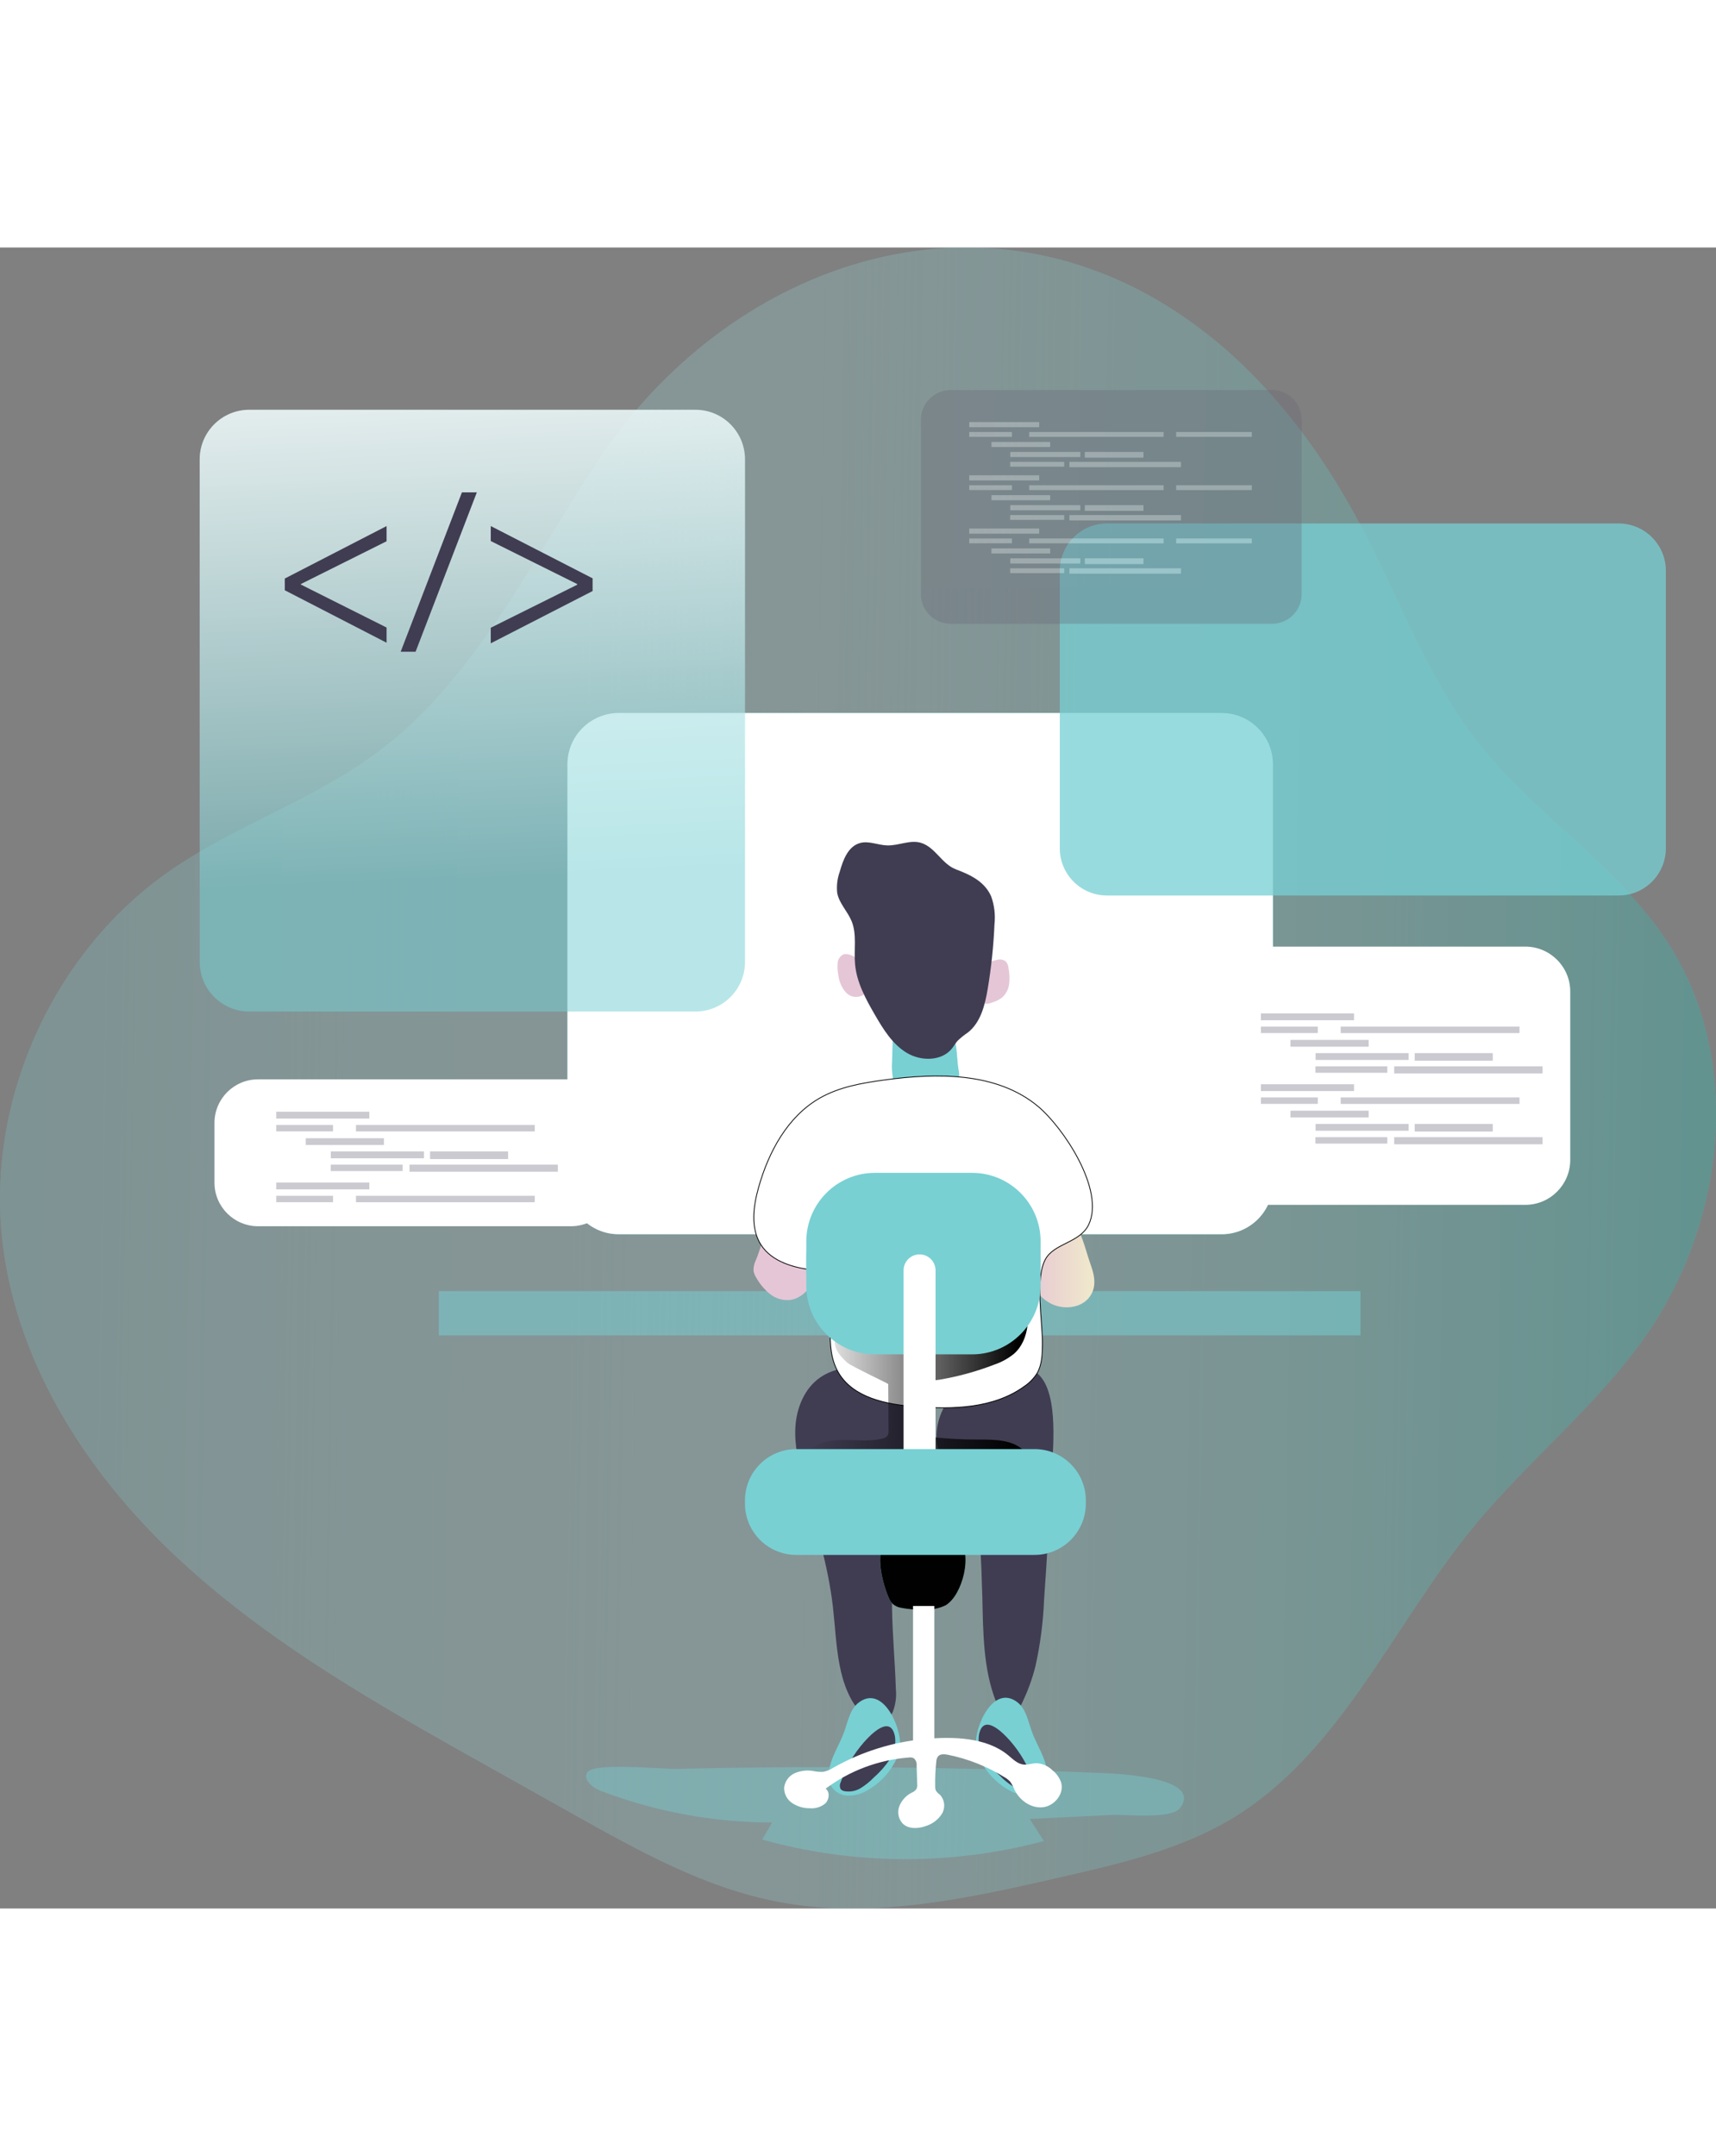 <svg width="500px" height="100%" viewBox="0 0 649 628" fill="none" xmlns="http://www.w3.org/2000/svg">
<rect x="0" y="0" width="649" height="628" fill="#808080" stroke="none"/>
<g id="Hero" clip-path="url(#clip0)">
<g id="background_cloud">
<g id="Vector" opacity="0.24">
<path d="M622.482 411.409C603.841 438.156 577.693 458.739 557.014 484.033C526.65 521.118 507.005 569.267 465.892 594.005C446.448 605.687 423.946 610.91 401.891 615.978C366.446 624.137 329.72 632.295 293.997 625.404C266.615 620.135 241.765 606.321 217.424 592.692L198.165 581.875C193.918 579.465 189.625 577.101 185.331 574.69L172.821 567.675C136.095 546.969 99.6 525.368 68.65 496.828C34.163 465.151 6.749 423.462 1.05 376.905C-5.56 323.101 19.738 266.593 64.248 235.674C88.665 218.676 117.778 209.22 141.763 191.589C179.617 163.775 200.451 119.289 226.444 80.211C274.615 7.757 367.25 -26.918 445.259 24.584C475.576 44.579 498.511 74.278 515.36 106.479C529.6 133.629 540.071 163.08 559.006 187.185C580.628 214.721 612.103 233.788 631.023 263.255C659.363 307.355 652.506 368.36 622.482 411.409Z" fill="#78D0D3"/>
<path d="M622.482 411.409C603.841 438.156 577.693 458.739 557.014 484.033C526.65 521.118 507.005 569.267 465.892 594.005C446.448 605.687 423.946 610.91 401.891 615.978C366.446 624.137 329.72 632.295 293.997 625.404C266.615 620.135 241.765 606.321 217.424 592.692L198.165 581.875C193.918 579.465 189.625 577.101 185.331 574.69L172.821 567.675C136.095 546.969 99.6 525.368 68.65 496.828C34.163 465.151 6.749 423.462 1.05 376.905C-5.56 323.101 19.738 266.593 64.248 235.674C88.665 218.676 117.778 209.22 141.763 191.589C179.617 163.775 200.451 119.289 226.444 80.211C274.615 7.757 367.25 -26.918 445.259 24.584C475.576 44.579 498.511 74.278 515.36 106.479C529.6 133.629 540.071 163.08 559.006 187.185C580.628 214.721 612.103 233.788 631.023 263.255C659.363 307.355 652.506 368.36 622.482 411.409Z" fill="url(#paint0_linear)"/>
</g>
</g>
<g id="character">
<path id="Vector_2" opacity="0.42" d="M222.367 576.282C220.097 578.77 223.819 582.231 227.001 583.437C247.759 591.384 269.795 595.468 292.021 595.489L288.237 601.933C323.075 611.611 359.865 611.803 394.803 602.489L389.428 594.145L420.641 592.6C425.599 592.368 442.989 594.407 446.279 590.004C455.746 577.318 417.212 576.823 413.073 576.653C371.961 574.933 330.822 574.268 289.658 574.66C278.435 574.763 267.212 574.943 255.989 575.201C250.677 575.386 225.672 572.759 222.367 576.282Z" fill="#78D0D3"/>
<path id="Vector_3" d="M397.845 461.953C397.011 478.435 396.017 494.948 394.864 511.492C394.521 519.854 393.436 528.169 391.621 536.339C390.403 541.196 388.685 545.914 386.493 550.416C385.551 552.347 384.208 554.449 382.092 554.665C379.42 554.943 377.567 552.085 376.609 549.566C371.837 537.204 371.837 523.668 371.528 510.441C371.353 503.601 371.08 496.756 370.709 489.906C370.262 481.639 369.366 472.692 363.775 466.573C362.076 464.719 360.006 463.205 358.339 461.304C351.528 453.578 353.566 440.552 360.902 433.274C366.601 427.634 383.142 420.186 391.127 424.853C400.61 430.385 398.293 453.037 397.845 461.953Z" fill="#403D52"/>
<path id="Vector_4" d="M350.03 433.66C352.418 437.446 353.538 441.895 353.227 446.362C352.841 459.789 344.871 471.672 340.871 484.513C334.879 503.905 338.215 524.688 338.817 545.038C339.096 547.84 338.748 550.669 337.798 553.32C337.293 554.634 336.401 555.764 335.24 556.559C334.079 557.354 332.703 557.776 331.296 557.77C329.258 557.392 327.423 556.295 326.122 554.68C316.3 544.173 316.624 528.149 315.002 513.871C313.18 497.971 308.253 482.612 304.052 467.175C302.153 460.207 300.376 453.068 300.824 445.867C301.272 438.666 304.299 431.265 310.245 427.186C321.041 419.8 342.323 422.612 350.03 433.66Z" fill="#403D52"/>
<path id="Vector_5" opacity="0.52" d="M165.98 411.302L514.542 411.302V394.583L165.98 394.583V411.302Z" fill="#78D0D3"/>
<path id="Vector_6" d="M234.012 373.073L462.016 373.073C472.729 373.073 481.414 364.384 481.414 353.665V195.421C481.414 184.703 472.729 176.013 462.016 176.013L234.012 176.013C223.299 176.013 214.614 184.703 214.614 195.421V353.665C214.614 364.384 223.299 373.073 234.012 373.073Z" fill="#78D0D3"/>
<path id="Vector_7" d="M234.012 373.073L462.016 373.073C472.729 373.073 481.414 364.384 481.414 353.665V195.421C481.414 184.703 472.729 176.013 462.016 176.013L234.012 176.013C223.299 176.013 214.614 184.703 214.614 195.421V353.665C214.614 364.384 223.299 373.073 234.012 373.073Z" fill="url(#paint1_linear)"/>
<path id="Vector_8" d="M300.623 206.872H247.417V210.781H300.623V206.872Z" fill="url(#paint2_linear)"/>
<path id="Vector_9" d="M279.897 214.428H247.417V218.09H279.897V214.428Z" fill="url(#paint3_linear)"/>
<path id="Vector_10" d="M395.189 214.428H292.994V218.121H395.189V214.428Z" fill="url(#paint4_linear)"/>
<path id="Vector_11" d="M462.264 214.428H404.749V218.121H462.264V214.428Z" fill="url(#paint5_linear)"/>
<path id="Vector_12" d="M308.963 222.015H264.314V225.878H308.963V222.015Z" fill="url(#paint6_linear)"/>
<path id="Vector_13" d="M331.852 229.555H278.646V233.465H331.852V229.555Z" fill="url(#paint7_linear)"/>
<path id="Vector_14" d="M379.93 229.555H335.327V233.897H379.93V229.555Z" fill="url(#paint8_linear)"/>
<path id="Vector_15" d="M319.651 237.111H278.569V240.773H319.651V237.111Z" fill="url(#paint9_linear)"/>
<path id="Vector_16" d="M408.378 237.111H323.589V241.175H408.378V237.111Z" fill="url(#paint10_linear)"/>
<path id="Vector_17" d="M300.623 247.34H247.417V251.249H300.623V247.34Z" fill="url(#paint11_linear)"/>
<path id="Vector_18" d="M279.897 254.896H247.417V258.558H279.897V254.896Z" fill="url(#paint12_linear)"/>
<path id="Vector_19" d="M395.189 254.896H292.994V258.589H395.189V254.896Z" fill="url(#paint13_linear)"/>
<path id="Vector_20" d="M462.264 254.896H404.749V258.589H462.264V254.896Z" fill="url(#paint14_linear)"/>
<path id="Vector_21" d="M308.963 262.452H264.314V266.315H308.963V262.452Z" fill="url(#paint15_linear)"/>
<path id="Vector_22" d="M331.852 270.023H278.646V273.933H331.852V270.023Z" fill="url(#paint16_linear)"/>
<path id="Vector_23" d="M379.93 270.023H335.327V274.365H379.93V270.023Z" fill="url(#paint17_linear)"/>
<path id="Vector_24" d="M319.651 277.58H278.569V281.242H319.651V277.58Z" fill="url(#paint18_linear)"/>
<path id="Vector_25" d="M408.378 277.58H323.589V281.644H408.378V277.58Z" fill="url(#paint19_linear)"/>
<path id="Vector_26" d="M300.623 287.793H247.417V291.703H300.623V287.793Z" fill="url(#paint20_linear)"/>
<path id="Vector_27" d="M279.897 295.35H247.417V299.012H279.897V295.35Z" fill="url(#paint21_linear)"/>
<path id="Vector_28" d="M395.189 295.35H292.994V299.043H395.189V295.35Z" fill="url(#paint22_linear)"/>
<path id="Vector_29" d="M462.264 295.35H404.749V299.043H462.264V295.35Z" fill="url(#paint23_linear)"/>
<path id="Vector_30" d="M308.963 302.905H264.314V306.768H308.963V302.905Z" fill="url(#paint24_linear)"/>
<path id="Vector_31" d="M331.852 310.461H278.646V314.371H331.852V310.461Z" fill="url(#paint25_linear)"/>
<path id="Vector_32" d="M379.93 310.461H335.327V314.803H379.93V310.461Z" fill="url(#paint26_linear)"/>
<path id="Vector_33" d="M319.651 318.033H278.569V321.695H319.651V318.033Z" fill="url(#paint27_linear)"/>
<path id="Vector_34" d="M408.378 318.033H323.589V322.097H408.378V318.033Z" fill="url(#paint28_linear)"/>
<path id="Vector_35" d="M412.224 383.751C413.32 386.841 414.355 390.086 413.676 393.269C413.43 394.371 412.985 395.418 412.363 396.36C409.274 401.15 401.953 401.891 396.918 399.017C391.884 396.143 389.042 390.642 387.652 385.11C387.104 383.258 386.92 381.316 387.111 379.393C387.559 376.04 389.783 373.212 392.1 370.74C395.189 367.526 400.857 363.323 405.011 367.186C408.749 370.647 410.571 379.131 412.224 383.751Z" fill="url(#paint29_linear)"/>
<path id="Vector_36" d="M285.905 382.824C285.229 384.1 284.914 385.537 284.994 386.98C285.182 387.908 285.549 388.79 286.075 389.576C287.375 391.909 289.11 393.971 291.187 395.649C293.283 397.329 295.938 398.152 298.616 397.951C302.57 397.518 305.705 394.382 307.805 390.998C309.988 387.782 311.136 383.976 311.095 380.089C310.974 378.041 310.402 376.045 309.419 374.244C308.436 372.444 307.068 370.883 305.411 369.674C302.431 367.511 296.222 365.548 292.855 368.021C289.488 370.493 287.589 378.837 285.905 382.824Z" fill="url(#paint30_linear)"/>
<path id="Vector_37" d="M377.119 269.328C377.667 269.169 378.245 269.138 378.807 269.237C379.369 269.336 379.901 269.563 380.362 269.9C381.006 270.634 381.382 271.566 381.428 272.542C381.821 274.511 381.9 276.529 381.659 278.522C381.401 280.503 380.429 282.322 378.926 283.637C377.755 284.499 376.436 285.138 375.034 285.522C373.981 286 372.783 286.044 371.698 285.645C371.225 285.323 370.83 284.899 370.541 284.405C370.252 283.91 370.078 283.357 370.03 282.787C368.81 276.807 370.679 270.503 377.119 269.328Z" fill="url(#paint31_linear)"/>
<path id="Vector_38" d="M320.886 267.258C320.273 267.103 319.631 267.103 319.018 267.258C318.348 267.574 317.783 268.075 317.388 268.702C316.994 269.329 316.788 270.056 316.794 270.796C316.694 272.25 316.787 273.71 317.072 275.138C317.338 277.53 318.318 279.786 319.883 281.613C320.67 282.492 321.731 283.08 322.894 283.282C324.057 283.483 325.254 283.287 326.292 282.725C332.856 278.182 326.678 268.525 320.886 267.258Z" fill="url(#paint32_linear)"/>
<path id="Vector_39" d="M362.462 310.446C362.767 311.846 362.85 313.285 362.709 314.711C362.138 318.666 358.2 321.432 354.246 321.927C350.292 322.421 346.338 321.092 342.647 319.624C341.514 319.242 340.465 318.644 339.558 317.863C338.653 316.917 338.037 315.732 337.782 314.448C337.339 312.221 337.204 309.944 337.381 307.68L337.628 299.707C337.552 298.147 337.86 296.593 338.524 295.179C340.068 292.537 343.605 292.089 346.678 291.888C350.709 291.718 356.779 291.888 359.435 295.566C362.092 299.243 361.783 306.166 362.462 310.446Z" fill="url(#paint33_linear)"/>
<path id="Vector_40" d="M374.879 245.362C376.08 248.726 376.502 252.319 376.115 255.87C375.771 264.069 374.915 272.238 373.551 280.33C372.532 286.403 370.926 292.924 366.122 296.756C364.749 297.68 363.453 298.713 362.246 299.846C361.412 300.742 360.825 301.855 360.053 302.828C356.145 307.727 348.269 307.727 342.894 304.466C337.52 301.206 334.076 295.612 330.925 290.173C327.45 284.178 324.006 277.904 323.388 270.997C322.878 265.527 324.16 259.764 322.075 254.68C320.531 250.941 317.334 247.943 316.624 243.972C316.349 241.296 316.676 238.593 317.581 236.06C318.832 231.564 320.747 226.372 325.303 225.151C328.624 224.255 332.052 225.955 335.496 226.063C339.883 226.217 344.346 223.76 348.516 225.151C353.875 226.944 356.238 233.124 361.582 235.133C366.926 237.142 372.393 239.676 374.879 245.362Z" fill="#403D52"/>
<path id="Vector_41" d="M392.514 324.669L392.514 324.67C397.291 328.625 403.685 336.57 408.086 345.17C410.287 349.468 411.986 353.924 412.738 358.122C413.491 362.32 413.294 366.247 411.718 369.5C410.06 372.91 406.867 374.629 403.623 376.261C403.473 376.337 403.322 376.413 403.171 376.489C400.094 378.032 397.028 379.57 395.397 382.503L395.397 382.504C394.379 384.349 393.812 386.774 393.527 389.49C393.241 392.209 393.238 395.231 393.355 398.279C393.457 400.902 393.648 403.547 393.829 406.036C393.858 406.44 393.887 406.839 393.915 407.235C394.117 410.065 394.282 412.643 394.251 414.699V414.699C394.205 418.49 394.094 422.435 392.204 425.671C390.971 427.61 389.351 429.272 387.445 430.554L387.445 430.554L387.44 430.557C375.889 438.944 360.449 439.352 346.165 438.255C340.648 437.83 334.773 436.989 329.579 435.065C324.387 433.141 319.888 430.138 317.108 425.395C314.235 420.481 313.882 414.874 313.984 409.062C314.006 407.811 314.049 406.551 314.092 405.286C314.25 400.687 314.409 396.032 313.56 391.594C313.409 390.111 312.722 388.733 311.629 387.72L311.618 387.709L311.604 387.701C310.565 387.078 309.382 386.735 308.17 386.707C300.422 385.841 292.028 383.589 287.823 377.102C283.814 370.826 284.861 362.649 286.883 355.437C290.693 341.856 297.936 328.457 310.149 321.532C317.442 317.407 325.895 315.91 334.219 314.782L334.22 314.782C354.374 312.032 376.908 311.719 392.514 324.669Z" fill="white" stroke="black" stroke-width="0.3"/>
<path id="Vector_42" d="M335.929 429.705L336.037 447.274C336.114 447.95 335.985 448.634 335.667 449.236C335.153 449.871 334.409 450.276 333.597 450.364C328.84 451.476 323.867 450.843 318.987 450.858C314.106 450.874 308.84 451.739 305.334 455.154C310.662 459.094 317.535 460.176 324.13 460.949C333.89 462.113 343.672 462.885 353.474 463.266C359.828 463.735 366.215 463.403 372.486 462.277C377.999 461.17 383.167 458.759 387.559 455.247C383.25 450.611 376.115 450.704 369.814 450.704C363.683 450.702 357.557 450.351 351.466 449.653C350.778 449.663 350.095 449.53 349.46 449.264C348.825 448.999 348.251 448.605 347.775 448.108C347.262 447.192 347.056 446.136 347.188 445.095C347.305 441.194 347.797 437.313 348.655 433.506C348.838 432.25 349.344 431.062 350.122 430.06C351.498 428.884 353.226 428.199 355.034 428.113C362.185 426.921 369.196 425.005 375.961 422.396C378.747 421.472 381.338 420.042 383.606 418.177C389.691 412.646 389.428 403.112 388.023 395C376.824 401.504 364.178 405.105 351.234 405.476C342.385 405.723 323.188 401.922 316.964 410.451C313.875 414.763 317.164 418.749 320.578 421.731C322.06 422.998 335.929 429.535 335.929 429.705Z" fill="url(#paint34_linear)"/>
<path id="Vector_43" d="M367.636 349.864H330.879C316.557 349.864 304.948 361.48 304.948 375.808V386.764C304.948 401.092 316.557 412.707 330.879 412.707H367.636C381.957 412.707 393.567 401.092 393.567 386.764V375.808C393.567 361.48 381.957 349.864 367.636 349.864Z" fill="#78D0D3"/>
<path id="Vector_44" d="M367.636 349.864H330.879C316.557 349.864 304.948 361.48 304.948 375.808V386.764C304.948 401.092 316.557 412.707 330.879 412.707H367.636C381.957 412.707 393.567 401.092 393.567 386.764V375.808C393.567 361.48 381.957 349.864 367.636 349.864Z" fill="url(#paint35_linear)"/>
<path id="Vector_45" d="M367.636 355.644H330.879C316.557 355.644 304.948 367.259 304.948 381.587V392.543C304.948 406.871 316.557 418.487 330.879 418.487H367.636C381.957 418.487 393.567 406.871 393.567 392.543V381.587C393.567 367.259 381.957 355.644 367.636 355.644Z" fill="#78D0D3"/>
<path id="Vector_46" d="M362.895 390.333C360.242 391.509 357.45 392.34 354.586 392.805C346.863 394.227 337.844 393.918 332.284 388.308C331.413 387.456 330.706 386.45 330.199 385.342C328.655 381.587 330.678 377.059 333.998 374.68C337.319 372.3 341.535 371.667 345.597 371.466C350.57 371.219 360.022 370.369 364.362 373.722C369.551 377.739 368.748 387.582 362.895 390.333Z" fill="url(#paint36_linear)"/>
<path id="Vector_47" d="M347.775 480.572H347.79C351.125 480.572 353.829 477.867 353.829 474.531V386.732C353.829 383.396 351.125 380.691 347.79 380.691H347.775C344.44 380.691 341.736 383.396 341.736 386.732V474.531C341.736 477.867 344.44 480.572 347.775 480.572Z" fill="white"/>
<path id="Vector_48" d="M384.98 550.169C388.069 552.718 388.841 557.138 390.2 560.985C392.084 566.239 395.575 571.014 396.038 576.576C396.24 578.226 395.967 579.898 395.25 581.397C394.56 582.557 393.577 583.515 392.401 584.176C391.225 584.838 389.897 585.18 388.547 585.168C385.845 585.112 383.21 584.309 380.933 582.85C376.908 580.451 373.585 577.035 371.296 572.945C370.129 570.944 369.382 568.725 369.103 566.424C368.47 559.455 375.698 542.752 384.98 550.169Z" fill="#78D0D3"/>
<path id="Vector_49" d="M390.741 579.651C390.959 580.057 391.072 580.511 391.072 580.972C391.072 581.433 390.959 581.887 390.741 582.293C390.384 582.676 389.912 582.931 389.397 583.019C387.27 583.431 385.065 583.028 383.22 581.891C381.399 580.774 379.727 579.429 378.246 577.889C375.954 575.877 373.925 573.582 372.208 571.06C370.487 568.497 369.787 565.382 370.246 562.329C371.883 553.954 379.266 561.464 381.984 564.554C385.864 568.964 388.839 574.093 390.741 579.651Z" fill="#403D52"/>
<path id="Vector_50" d="M324.516 550.338C321.427 552.888 320.655 557.307 319.296 561.155C317.411 566.409 313.921 571.199 313.458 576.746C313.256 578.4 313.529 580.078 314.245 581.582C314.938 582.739 315.921 583.694 317.097 584.353C318.273 585.012 319.601 585.351 320.948 585.337C323.652 585.289 326.29 584.487 328.562 583.019C332.591 580.626 335.916 577.208 338.199 573.115C339.369 571.115 340.116 568.895 340.393 566.594C341.01 559.625 333.782 542.86 324.516 550.338Z" fill="#78D0D3"/>
<path id="Vector_51" d="M317.967 580.253C317.753 580.661 317.642 581.114 317.642 581.574C317.642 582.034 317.753 582.488 317.967 582.895C318.33 583.278 318.807 583.533 319.326 583.622C321.454 584.017 323.653 583.615 325.504 582.494C327.316 581.37 328.981 580.026 330.461 578.492C332.763 576.477 334.797 574.177 336.516 571.646C338.232 569.088 338.932 565.979 338.477 562.931C336.825 554.541 329.458 562.051 326.724 565.157C322.848 569.569 319.873 574.697 317.967 580.253Z" fill="#403D52"/>
<path id="Vector_52" d="M357.613 513.393C355.125 514.575 352.378 515.107 349.628 514.938C346.585 515.113 343.532 514.889 340.547 514.273C339.54 514.075 338.597 513.634 337.798 512.991C337.131 512.38 336.604 511.631 336.253 510.797C333.736 505.234 330.894 493.707 334.802 489.025C339.265 483.648 356.98 482.705 362.601 488.345C368.053 493.63 364.099 509.576 357.613 513.393Z" fill="#78D0D3"/>
<path id="Vector_53" d="M357.613 513.393C355.125 514.575 352.378 515.107 349.628 514.938C346.585 515.113 343.532 514.889 340.547 514.273C339.54 514.075 338.597 513.634 337.798 512.991C337.131 512.38 336.604 511.631 336.253 510.797C333.736 505.234 330.894 493.707 334.802 489.025C339.265 483.648 356.98 482.705 362.601 488.345C368.053 493.63 364.099 509.576 357.613 513.393Z" fill="url(#paint37_linear)"/>
<path id="Vector_54" d="M345.319 565.667H353.381V513.625H345.319V565.667Z" fill="white"/>
<path id="Vector_55" d="M381.227 569.994C383.019 571.461 384.764 573.3 387.065 573.578C388.733 573.764 390.401 573.053 392.1 573.053C394.336 573.21 396.444 574.158 398.046 575.726C399.56 576.925 400.696 578.534 401.32 580.362C402.571 584.626 398.772 589.293 394.339 589.726C389.907 590.158 385.644 587.13 383.698 583.143C383.279 582.051 382.729 581.013 382.061 580.053C381.42 579.364 380.675 578.78 379.853 578.322C373.294 574.252 366.06 571.39 358.493 569.87C357.18 569.607 355.574 569.484 354.74 570.519C354.336 571.112 354.116 571.81 354.107 572.528C353.765 575.606 353.626 578.703 353.69 581.799C353.649 582.394 353.761 582.99 354.014 583.529C354.415 584.086 354.906 584.571 355.466 584.966C356.359 585.916 356.919 587.13 357.064 588.425C357.209 589.721 356.93 591.028 356.269 592.152C354.872 594.367 352.731 596.01 350.23 596.787C347.265 597.884 343.528 598.07 341.319 595.798C340.539 594.92 340.018 593.843 339.814 592.686C339.609 591.53 339.729 590.339 340.161 589.247C341.051 587.065 342.695 585.277 344.794 584.209C345.524 583.933 346.157 583.449 346.616 582.819C346.872 582.236 346.968 581.596 346.894 580.964L346.678 574.073C346.744 573.547 346.683 573.013 346.5 572.516C346.317 572.019 346.018 571.572 345.628 571.214C345.011 570.893 344.303 570.789 343.62 570.921C332.269 571.797 321.398 575.874 312.268 582.68C313.936 583.978 313.643 586.79 312.145 588.273C310.495 589.634 308.375 590.289 306.245 590.097C303.904 590.121 301.609 589.448 299.65 588.165C298.67 587.524 297.871 586.642 297.33 585.603C296.789 584.563 296.524 583.402 296.562 582.231C296.719 581.045 297.182 579.92 297.905 578.967C298.628 578.013 299.586 577.264 300.685 576.792C302.895 575.867 305.325 575.604 307.681 576.035C308.894 576.293 310.135 576.392 311.373 576.329C312.761 576.04 314.082 575.49 315.265 574.706C325.961 568.663 337.825 564.976 350.061 563.89C360.316 562.978 372.934 563.195 381.227 569.994Z" fill="white"/>
<path id="Vector_56" d="M301.133 494.31H391.281C401.986 494.31 410.664 485.627 410.664 474.917V473.697C410.664 462.987 401.986 454.304 391.281 454.304H301.133C290.428 454.304 281.751 462.987 281.751 473.697V474.917C281.751 485.627 290.428 494.31 301.133 494.31Z" fill="#78D0D3"/>
<path id="Vector_57" d="M301.133 494.31H391.281C401.986 494.31 410.664 485.627 410.664 474.917V473.697C410.664 462.987 401.986 454.304 391.281 454.304H301.133C290.428 454.304 281.751 462.987 281.751 473.697V474.917C281.751 485.627 290.428 494.31 301.133 494.31Z" fill="url(#paint38_linear)"/>
</g>
<g id="clouds">
<g id="middle_right">
<path id="Vector_58" opacity="0.52" d="M418.679 244.991L612.165 244.991C622.025 244.991 630.019 236.993 630.019 227.128V122.225C630.019 112.359 622.025 104.362 612.165 104.362L418.679 104.362C408.819 104.362 400.825 112.359 400.825 122.225V227.128C400.825 236.993 408.819 244.991 418.679 244.991Z" fill="#78D0D3"/>
<path id="Vector_59" d="M418.679 244.991L612.165 244.991C622.025 244.991 630.019 236.993 630.019 227.128V122.225C630.019 112.359 622.025 104.362 612.165 104.362L418.679 104.362C408.819 104.362 400.825 112.359 400.825 122.225V227.128C400.825 236.993 408.819 244.991 418.679 244.991Z" fill="url(#paint39_linear)" fill-opacity="0.5"/>
</g>
<g id="middle_left">
<path id="Vector_60" opacity="0.52" d="M94.272 288.875H263.016C273.371 288.875 281.766 280.477 281.766 270.117V80.119C281.766 69.759 273.371 61.36 263.016 61.36L94.272 61.36C83.917 61.36 75.523 69.759 75.523 80.119L75.523 270.117C75.523 280.477 83.917 288.875 94.272 288.875Z" fill="#78D0D3"/>
<path id="Vector_61" d="M94.272 288.875H263.016C273.371 288.875 281.766 280.477 281.766 270.117V80.119C281.766 69.759 273.371 61.36 263.016 61.36L94.272 61.36C83.917 61.36 75.523 69.759 75.523 80.119L75.523 270.117C75.523 280.477 83.917 288.875 94.272 288.875Z" fill="url(#paint40_linear)"/>
<path id="Vector_62" d="M107.708 125.162L146.211 105.321V111.069L113.778 127.248V127.433L146.211 143.689V149.437L107.708 129.596V125.162Z" fill="#403D52"/>
<path id="Vector_63" d="M151.539 152.836L174.706 92.573H180.343L157.176 152.836H151.539Z" fill="#403D52"/>
<path id="Vector_64" d="M224.127 129.89L185.609 149.653V143.766L218.289 127.51V127.248L185.609 110.992V105.321L224.127 125.084V129.89Z" fill="#403D52"/>
</g>
<g id="bottom_left">
<path id="Vector_65" d="M97.592 370.044H215.942C225.043 370.044 232.421 362.662 232.421 353.557V330.997C232.421 321.891 225.043 314.51 215.942 314.51H97.592C88.491 314.51 81.113 321.891 81.113 330.997V353.557C81.113 362.662 88.491 370.044 97.592 370.044Z" fill="white"/>
<g id="group" opacity="0.52">
<path id="Vector_66" opacity="0.52" d="M139.678 326.748H104.465V329.328H139.678V326.748Z" fill="#403D52"/>
<path id="Vector_67" opacity="0.52" d="M125.963 331.754H104.465V334.18H125.963V331.754Z" fill="#403D52"/>
<path id="Vector_68" opacity="0.52" d="M202.258 331.754H134.627V334.196H202.258V331.754Z" fill="#403D52"/>
<path id="Vector_69" opacity="0.52" d="M145.207 336.761H115.646V339.326H145.207V336.761Z" fill="#403D52"/>
<path id="Vector_70" opacity="0.52" d="M160.342 341.768H125.129V344.348H160.342V341.768Z" fill="#403D52"/>
<path id="Vector_71" opacity="0.52" d="M192.158 341.768H162.644V344.642H192.158V341.768Z" fill="#403D52"/>
<path id="Vector_72" opacity="0.52" d="M152.28 346.758H125.083V349.184H152.28V346.758Z" fill="#403D52"/>
<path id="Vector_73" opacity="0.52" d="M210.984 346.758H154.875V349.447H210.984V346.758Z" fill="#403D52"/>
<path id="Vector_74" opacity="0.52" d="M139.678 353.526H104.465V356.107H139.678V353.526Z" fill="#403D52"/>
<path id="Vector_75" opacity="0.52" d="M125.963 358.532H104.465V360.958H125.963V358.532Z" fill="#403D52"/>
<path id="Vector_76" opacity="0.52" d="M202.258 358.532H134.627V360.974H202.258V358.532Z" fill="#403D52"/>
</g>
</g>
<g id="bottom_right">
<path id="Vector_77" d="M479.298 361.963H576.859C586.259 361.963 593.879 354.339 593.879 344.935V281.35C593.879 271.946 586.259 264.322 576.859 264.322H479.298C469.898 264.322 462.278 271.946 462.278 281.35V344.935C462.278 354.339 469.898 361.963 479.298 361.963Z" fill="white"/>
<g id="Group" opacity="0.52">
<path id="Vector_78" opacity="0.52" d="M512.102 289.586H476.889V292.166H512.102V289.586Z" fill="#403D52"/>
<path id="Vector_79" opacity="0.52" d="M498.387 294.577H476.889V297.003H498.387V294.577Z" fill="#403D52"/>
<path id="Vector_80" opacity="0.52" d="M574.682 294.577H507.052V297.019H574.682V294.577Z" fill="#403D52"/>
<path id="Vector_81" opacity="0.52" d="M517.631 299.599H488.07V302.164H517.631V299.599Z" fill="#403D52"/>
<path id="Vector_82" opacity="0.52" d="M532.766 304.59H497.553V307.17H532.766V304.59Z" fill="#403D52"/>
<path id="Vector_83" opacity="0.52" d="M564.566 304.59H535.052V307.464H564.566V304.59Z" fill="#403D52"/>
<path id="Vector_84" opacity="0.52" d="M524.689 309.597H497.492V312.023H524.689V309.597Z" fill="#403D52"/>
<path id="Vector_85" opacity="0.52" d="M583.408 309.597H527.299V312.285H583.408V309.597Z" fill="#403D52"/>
<path id="Vector_86" opacity="0.52" d="M512.102 316.365H476.889V318.945H512.102V316.365Z" fill="#403D52"/>
<path id="Vector_87" opacity="0.52" d="M498.387 321.355H476.889V323.781H498.387V321.355Z" fill="#403D52"/>
<path id="Vector_88" opacity="0.52" d="M574.682 321.355H507.052V323.797H574.682V321.355Z" fill="#403D52"/>
<path id="Vector_89" opacity="0.52" d="M517.631 326.362H488.07V328.927H517.631V326.362Z" fill="#403D52"/>
<path id="Vector_90" opacity="0.52" d="M532.766 331.368H497.553V333.949H532.766V331.368Z" fill="#403D52"/>
<path id="Vector_91" opacity="0.52" d="M564.566 331.368H535.052V334.242H564.566V331.368Z" fill="#403D52"/>
<path id="Vector_92" opacity="0.52" d="M524.689 336.375H497.492V338.801H524.689V336.375Z" fill="#403D52"/>
<path id="Vector_93" opacity="0.52" d="M583.408 336.375H527.299V339.064H583.408V336.375Z" fill="#403D52"/>
</g>
</g>
<g id="top_right" opacity="0.52">
<path id="Vector_94" opacity="0.52" d="M359.512 142.266L481.074 142.266C487.267 142.266 492.287 137.244 492.287 131.048V65.13C492.287 58.934 487.267 53.912 481.074 53.912L359.512 53.912C353.319 53.912 348.299 58.934 348.299 65.13V131.048C348.299 137.244 353.319 142.266 359.512 142.266Z" fill="#403D52"/>
<path id="Vector_95" d="M359.512 142.266L481.074 142.266C487.267 142.266 492.287 137.244 492.287 131.048V65.13C492.287 58.934 487.267 53.912 481.074 53.912L359.512 53.912C353.319 53.912 348.299 58.934 348.299 65.13V131.048C348.299 137.244 353.319 142.266 359.512 142.266Z" fill="url(#paint41_linear)"/>
<path id="Vector_96" opacity="0.52" d="M393.042 65.996H366.57V67.943H393.042V65.996Z" fill="white"/>
<path id="Vector_97" opacity="0.52" d="M382.725 69.766H366.57V71.589H382.725V69.766Z" fill="white"/>
<path id="Vector_98" opacity="0.52" d="M440.085 69.766H389.242V71.604H440.085V69.766Z" fill="white"/>
<path id="Vector_99" opacity="0.52" d="M473.444 69.766H444.826V71.604H473.444V69.766Z" fill="white"/>
<path id="Vector_100" opacity="0.52" d="M397.181 73.52H374.972V75.437H397.181V73.52Z" fill="white"/>
<path id="Vector_101" opacity="0.52" d="M408.579 77.29H382.107V79.237H408.579V77.29Z" fill="white"/>
<path id="Vector_102" opacity="0.52" d="M432.471 77.29H410.293V79.454H432.471V77.29Z" fill="white"/>
<path id="Vector_103" opacity="0.52" d="M402.494 81.046H382.061V82.869H402.494V81.046Z" fill="white"/>
<path id="Vector_104" opacity="0.52" d="M446.649 81.046H404.471V83.07H446.649V81.046Z" fill="white"/>
<path id="Vector_105" opacity="0.52" d="M393.042 86.129H366.57V88.076H393.042V86.129Z" fill="white"/>
<path id="Vector_106" opacity="0.52" d="M382.725 89.884H366.57V91.707H382.725V89.884Z" fill="white"/>
<path id="Vector_107" opacity="0.52" d="M440.085 89.884H389.242V91.723H440.085V89.884Z" fill="white"/>
<path id="Vector_108" opacity="0.52" d="M473.444 89.884H444.826V91.723H473.444V89.884Z" fill="white"/>
<path id="Vector_109" opacity="0.52" d="M397.181 93.639H374.972V95.555H397.181V93.639Z" fill="white"/>
<path id="Vector_110" opacity="0.52" d="M408.579 97.409H382.107V99.356H408.579V97.409Z" fill="white"/>
<path id="Vector_111" opacity="0.52" d="M432.471 97.409H410.293V99.573H432.471V97.409Z" fill="white"/>
<path id="Vector_112" opacity="0.52" d="M402.494 101.164H382.061V102.987H402.494V101.164Z" fill="white"/>
<path id="Vector_113" opacity="0.52" d="M446.649 101.164H404.471V103.188H446.649V101.164Z" fill="white"/>
<path id="Vector_114" opacity="0.52" d="M393.042 106.248H366.57V108.194H393.042V106.248Z" fill="white"/>
<path id="Vector_115" opacity="0.52" d="M382.725 110.018H366.57V111.841H382.725V110.018Z" fill="white"/>
<path id="Vector_116" opacity="0.52" d="M440.085 110.018H389.242V111.857H440.085V110.018Z" fill="white"/>
<path id="Vector_117" opacity="0.52" d="M473.444 110.018H444.826V111.857H473.444V110.018Z" fill="white"/>
<path id="Vector_118" opacity="0.52" d="M397.181 113.773H374.972V115.689H397.181V113.773Z" fill="white"/>
<path id="Vector_119" opacity="0.52" d="M408.579 117.528H382.107V119.475H408.579V117.528Z" fill="white"/>
<path id="Vector_120" opacity="0.52" d="M432.471 117.528H410.293V119.691H432.471V117.528Z" fill="white"/>
<path id="Vector_121" opacity="0.52" d="M402.494 121.298H382.061V123.121H402.494V121.298Z" fill="white"/>
<path id="Vector_122" opacity="0.52" d="M446.649 121.298H404.471V123.322H446.649V121.298Z" fill="white"/>
</g>
</g>
</g>
<defs>
<linearGradient id="paint0_linear" x1="1.47853e-05" y1="366.5" x2="649" y2="377" gradientUnits="userSpaceOnUse">
<stop stop-color="#78D0D3"/>
<stop offset="0.469" stop-color="#C1E9EB" stop-opacity="0.458"/>
<stop offset="1" stop-color="#01D1C1"/>
</linearGradient>
<linearGradient id="paint1_linear" x1="83434.9" y1="51439" x2="82066.9" y2="11050.6" gradientUnits="userSpaceOnUse">
<stop stop-color="white" stop-opacity="0"/>
<stop offset="0.95" stop-color="white"/>
</linearGradient>
<linearGradient id="paint2_linear" x1="276.051" y1="100.993" x2="273.114" y2="257.555" gradientUnits="userSpaceOnUse">
<stop stop-color="white"/>
<stop offset="0.99" stop-color="white"/>
</linearGradient>
<linearGradient id="paint3_linear" x1="8529.64" y1="1617.67" x2="8528.85" y2="1246.53" gradientUnits="userSpaceOnUse">
<stop stop-color="white" stop-opacity="0"/>
<stop offset="0.99" stop-color="white"/>
</linearGradient>
<linearGradient id="paint4_linear" x1="31674" y1="1625.98" x2="31673.7" y2="1251.67" gradientUnits="userSpaceOnUse">
<stop stop-color="#403D52"/>
<stop offset="0.99" stop-color="white"/>
</linearGradient>
<linearGradient id="paint5_linear" x1="21393.5" y1="1621.92" x2="21393.1" y2="1247.68" gradientUnits="userSpaceOnUse">
<stop stop-color="#403D52"/>
<stop offset="0.99" stop-color="white"/>
</linearGradient>
<linearGradient id="paint6_linear" x1="12318.3" y1="1701.15" x2="12317.7" y2="1309.66" gradientUnits="userSpaceOnUse">
<stop stop-color="#403D52"/>
<stop offset="0.99" stop-color="white"/>
</linearGradient>
<linearGradient id="paint7_linear" x1="15288.5" y1="1725.63" x2="15287.9" y2="1329.39" gradientUnits="userSpaceOnUse">
<stop stop-color="white" stop-opacity="0"/>
<stop offset="0.99" stop-color="white"/>
</linearGradient>
<linearGradient id="paint8_linear" x1="14429.9" y1="1888.43" x2="14429.1" y2="1448.34" gradientUnits="userSpaceOnUse">
<stop stop-color="white" stop-opacity="0"/>
<stop offset="0.99" stop-color="white"/>
</linearGradient>
<linearGradient id="paint9_linear" x1="11708.4" y1="1638.79" x2="11707.7" y2="1267.65" gradientUnits="userSpaceOnUse">
<stop stop-color="white" stop-opacity="0"/>
<stop offset="0.99" stop-color="white"/>
</linearGradient>
<linearGradient id="paint10_linear" x1="27583.3" y1="1789.27" x2="27582.9" y2="1377.42" gradientUnits="userSpaceOnUse">
<stop stop-color="white" stop-opacity="0"/>
<stop offset="0.99" stop-color="white"/>
</linearGradient>
<linearGradient id="paint11_linear" x1="14167.1" y1="1642.51" x2="14166.5" y2="1246.27" gradientUnits="userSpaceOnUse">
<stop stop-color="white" stop-opacity="0"/>
<stop offset="0.99" stop-color="white"/>
</linearGradient>
<linearGradient id="paint12_linear" x1="8529.64" y1="1562.29" x2="8528.85" y2="1191.12" gradientUnits="userSpaceOnUse">
<stop stop-color="white" stop-opacity="0"/>
<stop offset="0.99" stop-color="white"/>
</linearGradient>
<linearGradient id="paint13_linear" x1="31674" y1="1569.72" x2="31673.7" y2="1195.41" gradientUnits="userSpaceOnUse">
<stop stop-color="white" stop-opacity="0"/>
<stop offset="0.99" stop-color="white"/>
</linearGradient>
<linearGradient id="paint14_linear" x1="21393.5" y1="1565.73" x2="21393.1" y2="1191.43" gradientUnits="userSpaceOnUse">
<stop stop-color="white" stop-opacity="0"/>
<stop offset="0.99" stop-color="white"/>
</linearGradient>
<linearGradient id="paint15_linear" x1="12318.3" y1="1640.51" x2="12317.7" y2="1248.97" gradientUnits="userSpaceOnUse">
<stop stop-color="white" stop-opacity="0"/>
<stop offset="0.99" stop-color="white"/>
</linearGradient>
<linearGradient id="paint16_linear" x1="15288.5" y1="1663.71" x2="15287.9" y2="1267.47" gradientUnits="userSpaceOnUse">
<stop stop-color="white" stop-opacity="0"/>
<stop offset="0.99" stop-color="white"/>
</linearGradient>
<linearGradient id="paint17_linear" x1="14429.9" y1="1815.23" x2="14429.1" y2="1375.14" gradientUnits="userSpaceOnUse">
<stop stop-color="white" stop-opacity="0"/>
<stop offset="0.99" stop-color="white"/>
</linearGradient>
<linearGradient id="paint18_linear" x1="11708.4" y1="1583.39" x2="11707.7" y2="1212.25" gradientUnits="userSpaceOnUse">
<stop stop-color="white" stop-opacity="0"/>
<stop offset="0.99" stop-color="white"/>
</linearGradient>
<linearGradient id="paint19_linear" x1="27583.3" y1="1723.38" x2="27582.9" y2="1311.49" gradientUnits="userSpaceOnUse">
<stop stop-color="white" stop-opacity="0"/>
<stop offset="0.99" stop-color="white"/>
</linearGradient>
<linearGradient id="paint20_linear" x1="14167.1" y1="1580.61" x2="14166.5" y2="1184.42" gradientUnits="userSpaceOnUse">
<stop stop-color="white" stop-opacity="0"/>
<stop offset="0.99" stop-color="white"/>
</linearGradient>
<linearGradient id="paint21_linear" x1="8529.64" y1="1506.88" x2="8528.85" y2="1135.7" gradientUnits="userSpaceOnUse">
<stop stop-color="white" stop-opacity="0"/>
<stop offset="0.99" stop-color="white"/>
</linearGradient>
<linearGradient id="paint22_linear" x1="31674" y1="1513.49" x2="31673.7" y2="1139.22" gradientUnits="userSpaceOnUse">
<stop stop-color="white" stop-opacity="0"/>
<stop offset="0.99" stop-color="white"/>
</linearGradient>
<linearGradient id="paint23_linear" x1="21393.5" y1="1509.5" x2="21393.1" y2="1135.2" gradientUnits="userSpaceOnUse">
<stop stop-color="white" stop-opacity="0"/>
<stop offset="0.99" stop-color="white"/>
</linearGradient>
<linearGradient id="paint24_linear" x1="12318.3" y1="1579.81" x2="12317.7" y2="1188.28" gradientUnits="userSpaceOnUse">
<stop stop-color="white" stop-opacity="0"/>
<stop offset="0.99" stop-color="white"/>
</linearGradient>
<linearGradient id="paint25_linear" x1="15288.5" y1="1601.82" x2="15287.9" y2="1205.58" gradientUnits="userSpaceOnUse">
<stop stop-color="white" stop-opacity="0"/>
<stop offset="0.99" stop-color="white"/>
</linearGradient>
<linearGradient id="paint26_linear" x1="14429.9" y1="1741.94" x2="14429.1" y2="1301.85" gradientUnits="userSpaceOnUse">
<stop stop-color="white" stop-opacity="0"/>
<stop offset="0.99" stop-color="white"/>
</linearGradient>
<linearGradient id="paint27_linear" x1="11708.4" y1="1527.96" x2="11707.7" y2="1156.78" gradientUnits="userSpaceOnUse">
<stop stop-color="white" stop-opacity="0"/>
<stop offset="0.99" stop-color="white"/>
</linearGradient>
<linearGradient id="paint28_linear" x1="27583.3" y1="1657.4" x2="27582.9" y2="1245.51" gradientUnits="userSpaceOnUse">
<stop stop-color="white" stop-opacity="0"/>
<stop offset="0.99" stop-color="white"/>
</linearGradient>
<linearGradient id="paint29_linear" x1="387.08" y1="383.194" x2="413.892" y2="383.194" gradientUnits="userSpaceOnUse">
<stop stop-color="#E5C6D6"/>
<stop offset="0.42" stop-color="#EAD4D0"/>
<stop offset="1" stop-color="#F0E9CB"/>
</linearGradient>
<linearGradient id="paint30_linear" x1="7267.35" y1="8121.33" x2="7709.72" y2="8121.33" gradientUnits="userSpaceOnUse">
<stop stop-color="#E5C6D6"/>
<stop offset="0.42" stop-color="#EAD4D0"/>
<stop offset="1" stop-color="#F0E9CB"/>
</linearGradient>
<linearGradient id="paint31_linear" x1="4273.8" y1="3304.18" x2="4368.92" y2="3304.18" gradientUnits="userSpaceOnUse">
<stop stop-color="#E5C6D6"/>
<stop offset="0.42" stop-color="#EAD4D0"/>
<stop offset="1" stop-color="#F0E9CB"/>
</linearGradient>
<linearGradient id="paint32_linear" x1="3875.57" y1="3183.9" x2="3974.69" y2="3183.9" gradientUnits="userSpaceOnUse">
<stop stop-color="#E5C6D6"/>
<stop offset="0.42" stop-color="#EAD4D0"/>
<stop offset="1" stop-color="#F0E9CB"/>
</linearGradient>
<linearGradient id="paint33_linear" x1="8010.96" y1="6340.97" x2="8431.48" y2="6340.97" gradientUnits="userSpaceOnUse">
<stop stop-color="#78D0D3"/>
<stop offset="0.42" stop-color="#EAD4D0"/>
<stop offset="1" stop-color="#F0E9CB"/>
</linearGradient>
<linearGradient id="paint34_linear" x1="305.334" y1="429.241" x2="388.918" y2="429.241" gradientUnits="userSpaceOnUse">
<stop stop-color="#010101" stop-opacity="0"/>
<stop offset="0.95" stop-color="#010101"/>
</linearGradient>
<linearGradient id="paint35_linear" x1="17802.9" y1="15856.4" x2="22887.8" y2="15856.4" gradientUnits="userSpaceOnUse">
<stop stop-color="#010101" stop-opacity="0"/>
<stop offset="0.95" stop-color="#010101"/>
</linearGradient>
<linearGradient id="paint36_linear" x1="12112.2" y1="5652.36" x2="12097.8" y2="6954.81" gradientUnits="userSpaceOnUse">
<stop stop-color="#010101" stop-opacity="0"/>
<stop offset="0.95" stop-color="#010101"/>
</linearGradient>
<linearGradient id="paint37_linear" x1="10270.1" y1="10638.3" x2="10358.8" y2="9832.82" gradientUnits="userSpaceOnUse">
<stop stop-color="#010101" stop-opacity="0"/>
<stop offset="0.95" stop-color="#010101"/>
</linearGradient>
<linearGradient id="paint38_linear" x1="39809.2" y1="12101" x2="39820.1" y2="13527.6" gradientUnits="userSpaceOnUse">
<stop stop-color="#010101" stop-opacity="0"/>
<stop offset="0.95" stop-color="#010101"/>
</linearGradient>
<linearGradient id="paint39_linear" x1="96843.1" y1="16335.7" x2="118373" y2="21621.2" gradientUnits="userSpaceOnUse">
<stop stop-color="#78D0D3"/>
<stop offset="0.95" stop-color="white"/>
</linearGradient>
<linearGradient id="paint40_linear" x1="181.501" y1="238.487" x2="170.618" y2="-2.209" gradientUnits="userSpaceOnUse">
<stop stop-color="white" stop-opacity="0"/>
<stop offset="0.95" stop-color="white"/>
</linearGradient>
<linearGradient id="paint41_linear" x1="51319.8" y1="-1602.72" x2="51415.2" y2="11098.5" gradientUnits="userSpaceOnUse">
<stop stop-color="white" stop-opacity="0"/>
<stop offset="0.95" stop-color="white"/>
</linearGradient>
<clipPath id="clip0">
<rect width="649" height="628" fill="white"/>
</clipPath>
</defs>
</svg>
